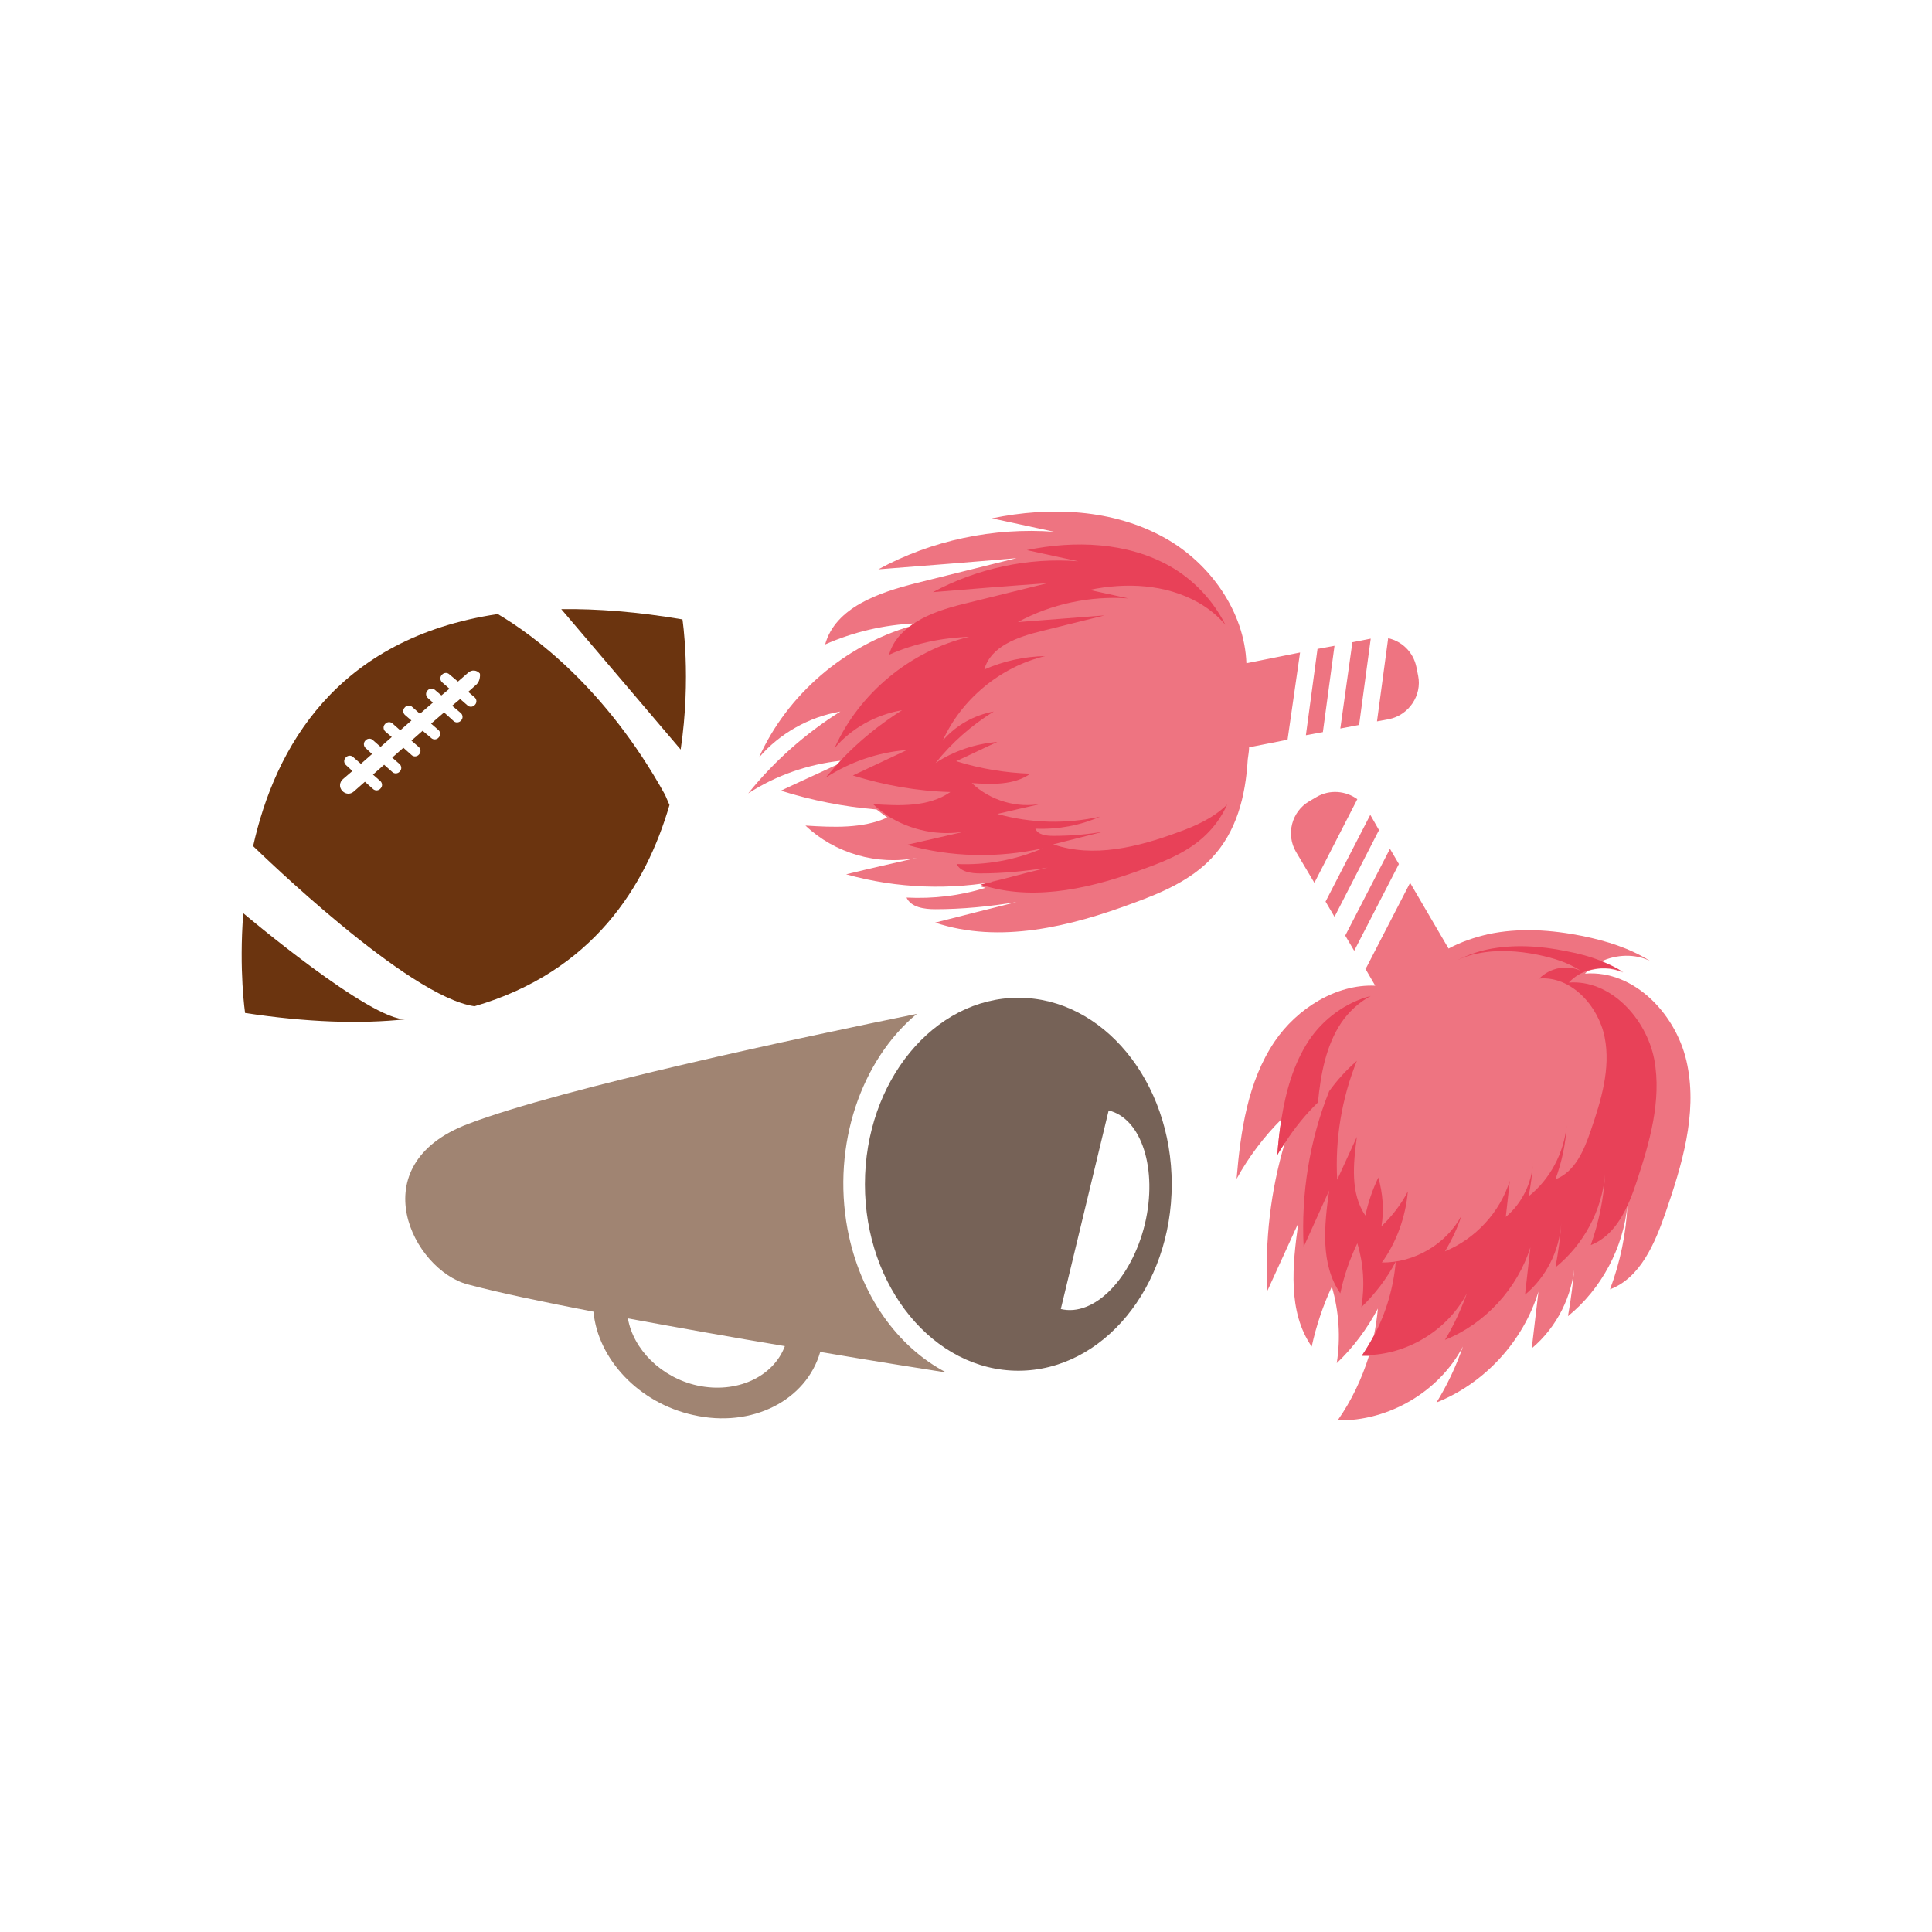 <?xml version="1.0" encoding="utf-8"?>
<!-- Generator: Adobe Illustrator 21.1.0, SVG Export Plug-In . SVG Version: 6.00 Build 0)  -->
<svg version="1.1" id="Calque_1" xmlns="http://www.w3.org/2000/svg" xmlns:xlink="http://www.w3.org/1999/xlink" x="0px" y="0px"
	 viewBox="0 0 432 432" style="enable-background:new 0 0 432 432;" xml:space="preserve">
<style type="text/css">
	.st0{fill:#EE7481;}
	.st1{fill:#E84158;}
	.st2{fill:#A08472;}
	.st3{fill:#766257;}
	.st4{fill:#6B340F;}
	.st5{fill:#E5D0B1;}
	.st6{fill:#0E0A0D;}
	.st7{fill:#EDEDED;}
	.st8{fill:#DC1915;}
	.st9{fill:#FFFFFF;}
	.st10{fill:none;}
	.st11{fill:#E4E8E7;}
	.st12{fill:#1E1E1C;}
	.st13{fill:#C21F18;}
	.st14{fill:#DADADA;}
	.st15{fill:#0A0A0A;}
	.st16{fill:#3AAA35;}
	.st17{fill:#BE1622;}
	.st18{fill:#C1292E;}
	.st19{fill:#706F6F;}
	.st20{fill:#A48A7B;}
	.st21{fill:#6E9CB3;}
	.st22{fill:#C17F11;}
	.st23{fill:#CF9946;}
	.st24{fill:#257BBC;}
	.st25{fill:#0F6FAB;}
	.st26{fill:#BB1546;}
	.st27{fill:#CE9445;}
	.st28{fill:#C07912;}
	.st29{fill:#EA601C;}
	.st30{fill:#020203;}
	.st31{fill:#EDF2F4;}
	.st32{fill:#432918;}
	.st33{fill:#0E0E0E;}
	.st34{fill:#2E3131;}
	.st35{fill:#F2F2F2;}
	.st36{fill:#C1E4F1;}
	.st37{fill:#E4CAAC;}
	.st38{fill:#F5EC70;}
	.st39{fill:#CC132D;}
	.st40{fill:#9F1923;}
	.st41{fill:#E6213A;}
	.st42{fill:#E8A6B7;}
	.st43{fill:#E5C09F;}
	.st44{fill:#CDE7E3;}
	.st45{fill:#FDFDFD;}
	.st46{fill:#085A34;}
	.st47{fill:#E51741;}
	.st48{fill:#F7EB5F;}
	.st49{fill:#E8AC48;}
	.st50{fill:#F7DEBA;}
	.st51{fill:#B5804E;}
	.st52{fill:#A8734D;}
</style>
<g>
	<g>
		<g>
			<polygon class="st0" points="302.4,143.6 299.7,162.9 303.9,162.1 306.5,142.8 			"/>
			<polygon class="st0" points="294.6,145.1 292,164.4 295.8,163.7 298.4,144.4 			"/>
			<path class="st0" d="M290.7,145.9l-12,2.4c-0.4-11.4-8-22.3-18.2-28c-11.6-6.5-25.7-7.1-38.7-4.4c4.6,1,9.2,2,13.9,3
				c-13.5-1-27.4,1.9-39.3,8.4c10.3-0.8,20.6-1.6,30.9-2.5c-7.5,1.9-15,3.7-22.5,5.6c-8.3,2.1-18,5.4-20.3,13.7
				c6.3-2.8,13.2-4.4,20.1-4.7c-0.3,0.2-0.6,0.4-0.9,0.6c-14.8,4.3-27.7,15.3-34,29.4c4.6-5.4,11.2-9.1,18.2-10.3
				c-7.8,4.9-14.8,11.1-20.6,18.3c6.2-4,13.3-6.5,20.7-7.3c-0.2,0.3-0.5,0.5-0.7,0.8c-4.2,2-8.5,3.9-12.7,5.9
				c7,2.2,14.1,3.6,21.4,4.2c0.8,0.6,1.6,1.2,2.4,1.8c-5.5,2.5-12.1,2.2-18.3,1.8c6.5,6.2,16.1,9,25,7.2c-5.3,1.2-10.6,2.4-15.9,3.7
				c11.4,3.2,23.5,3.6,35.1,1.3c-1.8,0.4-3.5,0.9-5.3,1.3c0.5,0.2,0.9,0.3,1.4,0.4c-5.7,1.8-11.7,2.5-17.7,2.2c1,2.2,4,2.6,6.4,2.6
				c6.1,0,12.2-0.6,18.2-1.6c-6.1,1.5-12.2,3.1-18.2,4.6c14.4,4.8,30.2,0.9,44.4-4.4c6.3-2.3,12.8-5.1,17.4-10
				c5.6-5.9,7.6-13.8,8.1-22.1c0.1-0.9,0.3-1.8,0.3-2.7l8.6-1.7L290.7,145.9z"/>
			<path class="st0" d="M316.7,149.1c-0.7-3.3-3.2-5.7-6.3-6.4l-2.5,18.6l2.7-0.5c4.4-0.9,7.4-5.3,6.5-9.7L316.7,149.1z"/>
		</g>
		<g>
			<path class="st1" d="M263.4,186.1c-8.9,3.3-18.9,5.8-27.9,2.7c3.8-1,7.6-1.9,11.5-2.9c-3.8,0.7-7.6,1-11.5,1
				c-1.5,0-3.4-0.2-4-1.6c5,0.2,10-0.7,14.5-2.7c-7.6,1.7-15.5,1.5-23-0.6c3.3-0.8,6.6-1.5,10-2.3c-5.6,1.1-11.6-0.7-15.7-4.6
				c4.5,0.3,9.4,0.5,13.1-2.1c-5.6-0.2-11.2-1.1-16.6-2.8c3.1-1.4,6.1-2.9,9.2-4.3c-4.9,0.4-9.7,2-13.8,4.7c3.6-4.5,8-8.4,13-11.5
				c-4.4,0.8-8.5,3.1-11.4,6.5c4.2-9.3,12.9-16.5,22.9-18.9c-4.7,0.1-9.3,1.1-13.6,3c1.4-5.2,7.5-7.3,12.8-8.6
				c4.7-1.2,9.4-2.3,14.1-3.5c-6.5,0.5-13,1-19.4,1.5c7.5-4.1,16.2-5.9,24.7-5.3c-2.9-0.6-5.8-1.3-8.7-1.9c8.2-1.7,17-1.3,24.3,2.8
				c2.3,1.3,4.4,3,6.1,5c-2.7-5.4-7.1-10.1-12.4-13.1c-9.6-5.4-21.3-5.8-32-3.6c3.8,0.8,7.7,1.7,11.5,2.5
				c-11.2-0.9-22.6,1.6-32.5,6.9c8.5-0.7,17.1-1.4,25.6-2c-6.2,1.5-12.4,3.1-18.6,4.6c-3.7,0.9-7.6,2.1-10.8,4.1
				c-0.3,0.2-0.6,0.4-0.9,0.6c-2.4,1.7-4.3,3.8-5.1,6.7c5.6-2.5,11.7-3.8,17.9-4c-13.1,3.1-24.6,12.6-30.1,24.9
				c3.8-4.5,9.3-7.5,15.1-8.5c-4.9,3.1-9.5,6.8-13.5,11c-0.2,0.3-0.5,0.5-0.7,0.8c-1,1.1-2,2.2-2.9,3.3c5.4-3.5,11.7-5.7,18.2-6.2
				c-4,1.9-8.1,3.8-12.1,5.7c7.1,2.2,14.4,3.5,21.8,3.7c-4.9,3.4-11.4,3.1-17.3,2.7c0.3,0.3,0.7,0.6,1,0.9c0.8,0.6,1.6,1.2,2.4,1.8
				c5.1,3.2,11.4,4.5,17.3,3.4c-4.4,1-8.8,2-13.1,3c9.8,2.8,20.3,3,30.3,0.8c-6,2.6-12.6,3.8-19.2,3.5c0.9,1.8,3.3,2.1,5.3,2.1
				c5.1,0,10.1-0.5,15.1-1.3c-3.3,0.8-6.5,1.6-9.8,2.5c-1.8,0.4-3.5,0.9-5.3,1.3c0.5,0.2,0.9,0.3,1.4,0.4c11.5,3.3,24.1,0.2,35.4-4
				c5.3-1.9,10.6-4.2,14.4-8.3c1.7-1.8,3-3.8,4-6C271.2,183,267.3,184.7,263.4,186.1z"/>
		</g>
	</g>
	<g>
		<g>
			<path class="st0" d="M377.3,238.2c-2.1-11-11.7-21.4-22.9-20.5c0.2-0.2,0.4-0.4,0.6-0.6c2.6-0.8,5.4-0.8,7.9,0.4
				c-1.5-1-3.2-1.8-4.9-2.5c3.4-1.6,7.6-1.8,11-0.1c-4.6-2.9-9.8-4.5-15.1-5.6c-7-1.4-14.2-1.9-21.2-0.4c-3,0.7-6,1.7-8.8,3.2
				l-8.6-14.7l-9.7,18.8c-0.1,0.2-0.2,0.3-0.3,0.4l2.2,3.8c-8.7-0.4-17.5,5.1-22.5,12.5c-6,8.9-7.6,20-8.5,30.7
				c2.7-4.9,6.1-9.4,10-13.3c-0.4,2.6-0.7,5.3-0.9,7.9c0.5-0.9,1.1-1.8,1.7-2.7c-3.2,10.7-4.5,22-3.9,33.1c2.3-5,4.6-10.1,6.9-15.1
				c-1.3,9.4-2.4,19.8,3,27.6c1-4.6,2.5-9.1,4.5-13.4c1.6,5.5,2,11.4,1.1,17.1c3.7-3.5,6.8-7.7,9.2-12.2c-0.2,2.1-0.5,4.1-0.9,6.1
				c-0.8,1.5-1.7,3-2.7,4.5c0.5,0,1.1,0,1.6,0c-1.6,5.1-3.9,10-7,14.4c11.4,0.2,22.7-6.4,28-16.5c-1.5,4.4-3.5,8.6-5.9,12.5
				c10.8-4.3,19.4-13.7,22.8-24.8c-0.5,4.2-1,8.4-1.5,12.7c5.6-4.7,9.2-11.8,9.6-19.1c-0.3,4-0.8,8-1.5,11.9
				c7.5-6.1,12.4-15.3,13.3-24.9c-0.3,6.4-1.6,12.8-3.9,18.9c6.8-2.6,10-10.2,12.4-17.1C376.1,260.5,379.5,249.2,377.3,238.2z"/>
			<path class="st0" d="M298.4,205l9.8-19.1c0.1-0.1,0.1-0.2,0.2-0.2l-2-3.5l-10,19.4L298.4,205z"/>
			<path class="st0" d="M293.9,197.4l9.5-18.5c0-0.1,0.1-0.1,0.1-0.2c-2.6-1.9-6.2-2.2-9.1-0.5l-1.7,1c-3.9,2.3-5.2,7.4-2.9,11.3
				L293.9,197.4z"/>
			<polygon class="st0" points="302.8,212.6 312.8,193.2 310.8,189.8 300.8,209.2 			"/>
		</g>
		<g>
			<path class="st1" d="M369.9,236.9c-1.8-9.2-9.8-17.9-19.1-17.2c1.2-1.3,2.7-2.2,4.3-2.7c2.6-0.8,5.4-0.8,7.9,0.4
				c-1.5-1-3.2-1.8-4.9-2.5c-2.5-1-5.1-1.7-7.8-2.2c-5.8-1.2-11.9-1.6-17.7-0.4c-2.3,0.5-4.6,1.3-6.7,2.4c1.4-0.7,2.9-1.2,4.5-1.5
				c4.4-0.9,9.1-0.6,13.5,0.3c3.4,0.7,6.7,1.7,9.6,3.6c-3-1.5-7-0.7-9.3,1.7c7.1-0.6,13.2,6.1,14.6,13.1c1.4,7-0.8,14.2-3.1,20.9
				c-1.5,4.4-3.5,9.2-7.9,10.9c1.4-3.8,2.3-7.9,2.5-12c-0.6,6.1-3.7,12-8.5,15.8c0.5-2.5,0.8-5,1-7.6c-0.3,4.7-2.5,9.2-6.1,12.2
				c0.3-2.7,0.6-5.4,0.9-8.1c-2.2,7.1-7.7,13-14.5,15.8c1.5-2.5,2.8-5.2,3.7-8c-3.4,6.4-10.6,10.6-17.8,10.5
				c3.3-4.6,5.3-10.2,5.8-15.9c-1.5,2.9-3.5,5.5-5.9,7.8c0.6-3.6,0.3-7.4-0.7-10.9c-1.3,2.7-2.3,5.6-2.9,8.5
				c-3.4-5-2.7-11.6-1.9-17.6c-1.5,3.2-2.9,6.4-4.4,9.6c-0.5-9,1-18.2,4.4-26.6c-2.3,2-4.4,4.3-6.2,6.8c-4.4,11-6.3,23-5.7,34.8
				c1.9-4.2,3.8-8.4,5.7-12.6c-1.1,7.8-2,16.5,2.5,23c0.8-3.9,2.1-7.6,3.8-11.2c1.4,4.6,1.7,9.5,0.9,14.3c3.1-3,5.7-6.4,7.7-10.2
				c-0.5,5.7-2.1,11.3-4.8,16.4c-0.8,1.5-1.7,3-2.7,4.5c0.5,0,1.1,0,1.6,0c9-0.4,17.6-5.8,21.8-13.8c-1.3,3.6-2.9,7.1-4.9,10.4
				c9-3.6,16.2-11.5,19.1-20.7c-0.4,3.5-0.8,7.1-1.2,10.6c4.7-3.9,7.7-9.8,8.1-16c-0.2,3.3-0.7,6.6-1.3,9.9
				c6.3-5.1,10.4-12.7,11.1-20.8c-0.3,5.4-1.4,10.7-3.2,15.8c5.7-2.2,8.4-8.5,10.3-14.3C368.8,255.6,371.6,246.1,369.9,236.9z"/>
		</g>
		<g>
			<path class="st1" d="M299.9,228.7c1.7-2.5,4-4.6,6.6-6c-5.5,1.4-10.6,5.1-13.8,9.9c-3.5,5.3-5.2,11.5-6.2,17.8
				c-0.4,2.6-0.7,5.3-0.9,7.9c0.5-0.9,1.1-1.8,1.7-2.7c2.1-3.3,4.6-6.4,7.4-9.1C295.3,240.2,296.5,233.8,299.9,228.7z"/>
		</g>
	</g>
</g>
<g>
	<g>
		<path class="st2" d="M189.5,274.8c-3.5-18.9,3.1-37.8,15.5-48.1c-25.5,5.2-79.3,16.6-100.3,24.6c-24.3,9.2-12.3,32.7-0.1,35.9
			c6.7,1.8,16.7,3.9,28.1,6.1c1,10.6,10.1,20.4,22.3,23.1c13.2,3,25.3-3.3,28.4-14.1c11.7,2,21.9,3.6,28.2,4.6
			C200.8,301.3,192.3,289.7,189.5,274.8z M155.9,309.8c-8.1-1.8-14.3-8.1-15.5-15c11.4,2.1,23.7,4.3,35.1,6.2
			C172.9,307.9,164.7,311.7,155.9,309.8z"/>
	</g>
	<path class="st3" d="M227.7,223.1c-18.9,0-34.3,18.7-34.3,41.7c0,23,15.4,41.7,34.3,41.7s34.3-18.7,34.3-41.7
		C262,241.8,246.6,223.1,227.7,223.1z M237.2,292.7l10.7-44.4c7.4,1.8,11,13.2,8.1,25.4C253,286,244.6,294.5,237.2,292.7z"/>
</g>
<g>
	<path class="st4" d="M152.6,138.5c-10-1.7-19-2.4-27.1-2.3l26.7,31.4C154.6,151.5,152.6,138.5,152.6,138.5z"/>
	<path class="st4" d="M54.8,226.5c13.8,2.1,25.7,2.5,36,1.4c-7.8,0.5-36.4-23.7-36.4-23.7C53.4,217,54.8,226.5,54.8,226.5z"/>
	<path class="st4" d="M111.3,137.3c-36.1,5.4-49.8,29.9-54.7,51.9c1.7,1.6,34.6,33.7,49.5,35.8c26.4-7.7,38.3-26.8,43.6-45l-1-2.3
		C135.4,153.7,119.1,141.9,111.3,137.3z M106.6,153l-1.9,1.7l1.4,1.2c0.5,0.4,0.6,1.2,0.1,1.7c-0.4,0.5-1.2,0.6-1.7,0.1l-1.6-1.4
		l-1.8,1.5l1.9,1.6c0.5,0.4,0.6,1.2,0.1,1.7c-0.4,0.5-1.2,0.6-1.7,0.1l-2.1-1.9l-2.9,2.5l1.6,1.4c0.5,0.4,0.6,1.2,0.1,1.7
		c-0.4,0.5-1.2,0.6-1.7,0.1l-1.9-1.6l-2.5,2.2l1.6,1.4c0.5,0.4,0.6,1.2,0.1,1.7c-0.4,0.5-1.2,0.6-1.7,0.1l-1.8-1.6l-2.5,2.2l1.6,1.4
		c0.5,0.4,0.6,1.2,0.1,1.7c-0.4,0.5-1.2,0.6-1.7,0.1l-1.8-1.6l-2.5,2.2l1.6,1.4c0.5,0.4,0.6,1.2,0.1,1.7c-0.4,0.5-1.2,0.6-1.7,0.1
		l-1.8-1.6l-2.5,2.2c-0.8,0.7-1.9,0.6-2.6-0.2c-0.7-0.8-0.6-1.9,0.2-2.6l2.1-1.8l-1.4-1.3c-0.5-0.4-0.6-1.2-0.1-1.7
		c0.4-0.5,1.2-0.6,1.7-0.1l1.7,1.5l2.5-2.2l-1.4-1.3c-0.5-0.4-0.6-1.2-0.1-1.7c0.4-0.5,1.2-0.6,1.7-0.1l1.7,1.5l2.5-2.2l-1.4-1.2
		c-0.5-0.4-0.6-1.2-0.1-1.7c0.4-0.5,1.2-0.6,1.7-0.1l1.7,1.5l2.5-2.2l-1.4-1.2c-0.5-0.4-0.6-1.2-0.1-1.7c0.4-0.5,1.2-0.6,1.7-0.1
		l1.7,1.5l2.9-2.5l-1.1-1c-0.5-0.4-0.6-1.2-0.1-1.7c0.4-0.5,1.2-0.6,1.7-0.1l1.4,1.2l1.8-1.5l-1.6-1.4c-0.5-0.4-0.6-1.2-0.1-1.7
		c0.4-0.5,1.2-0.6,1.7-0.1l1.9,1.6l2.3-2c0.8-0.7,1.9-0.6,2.6,0.2C107.4,151.1,107.3,152.3,106.6,153z"/>
</g>
</svg>
